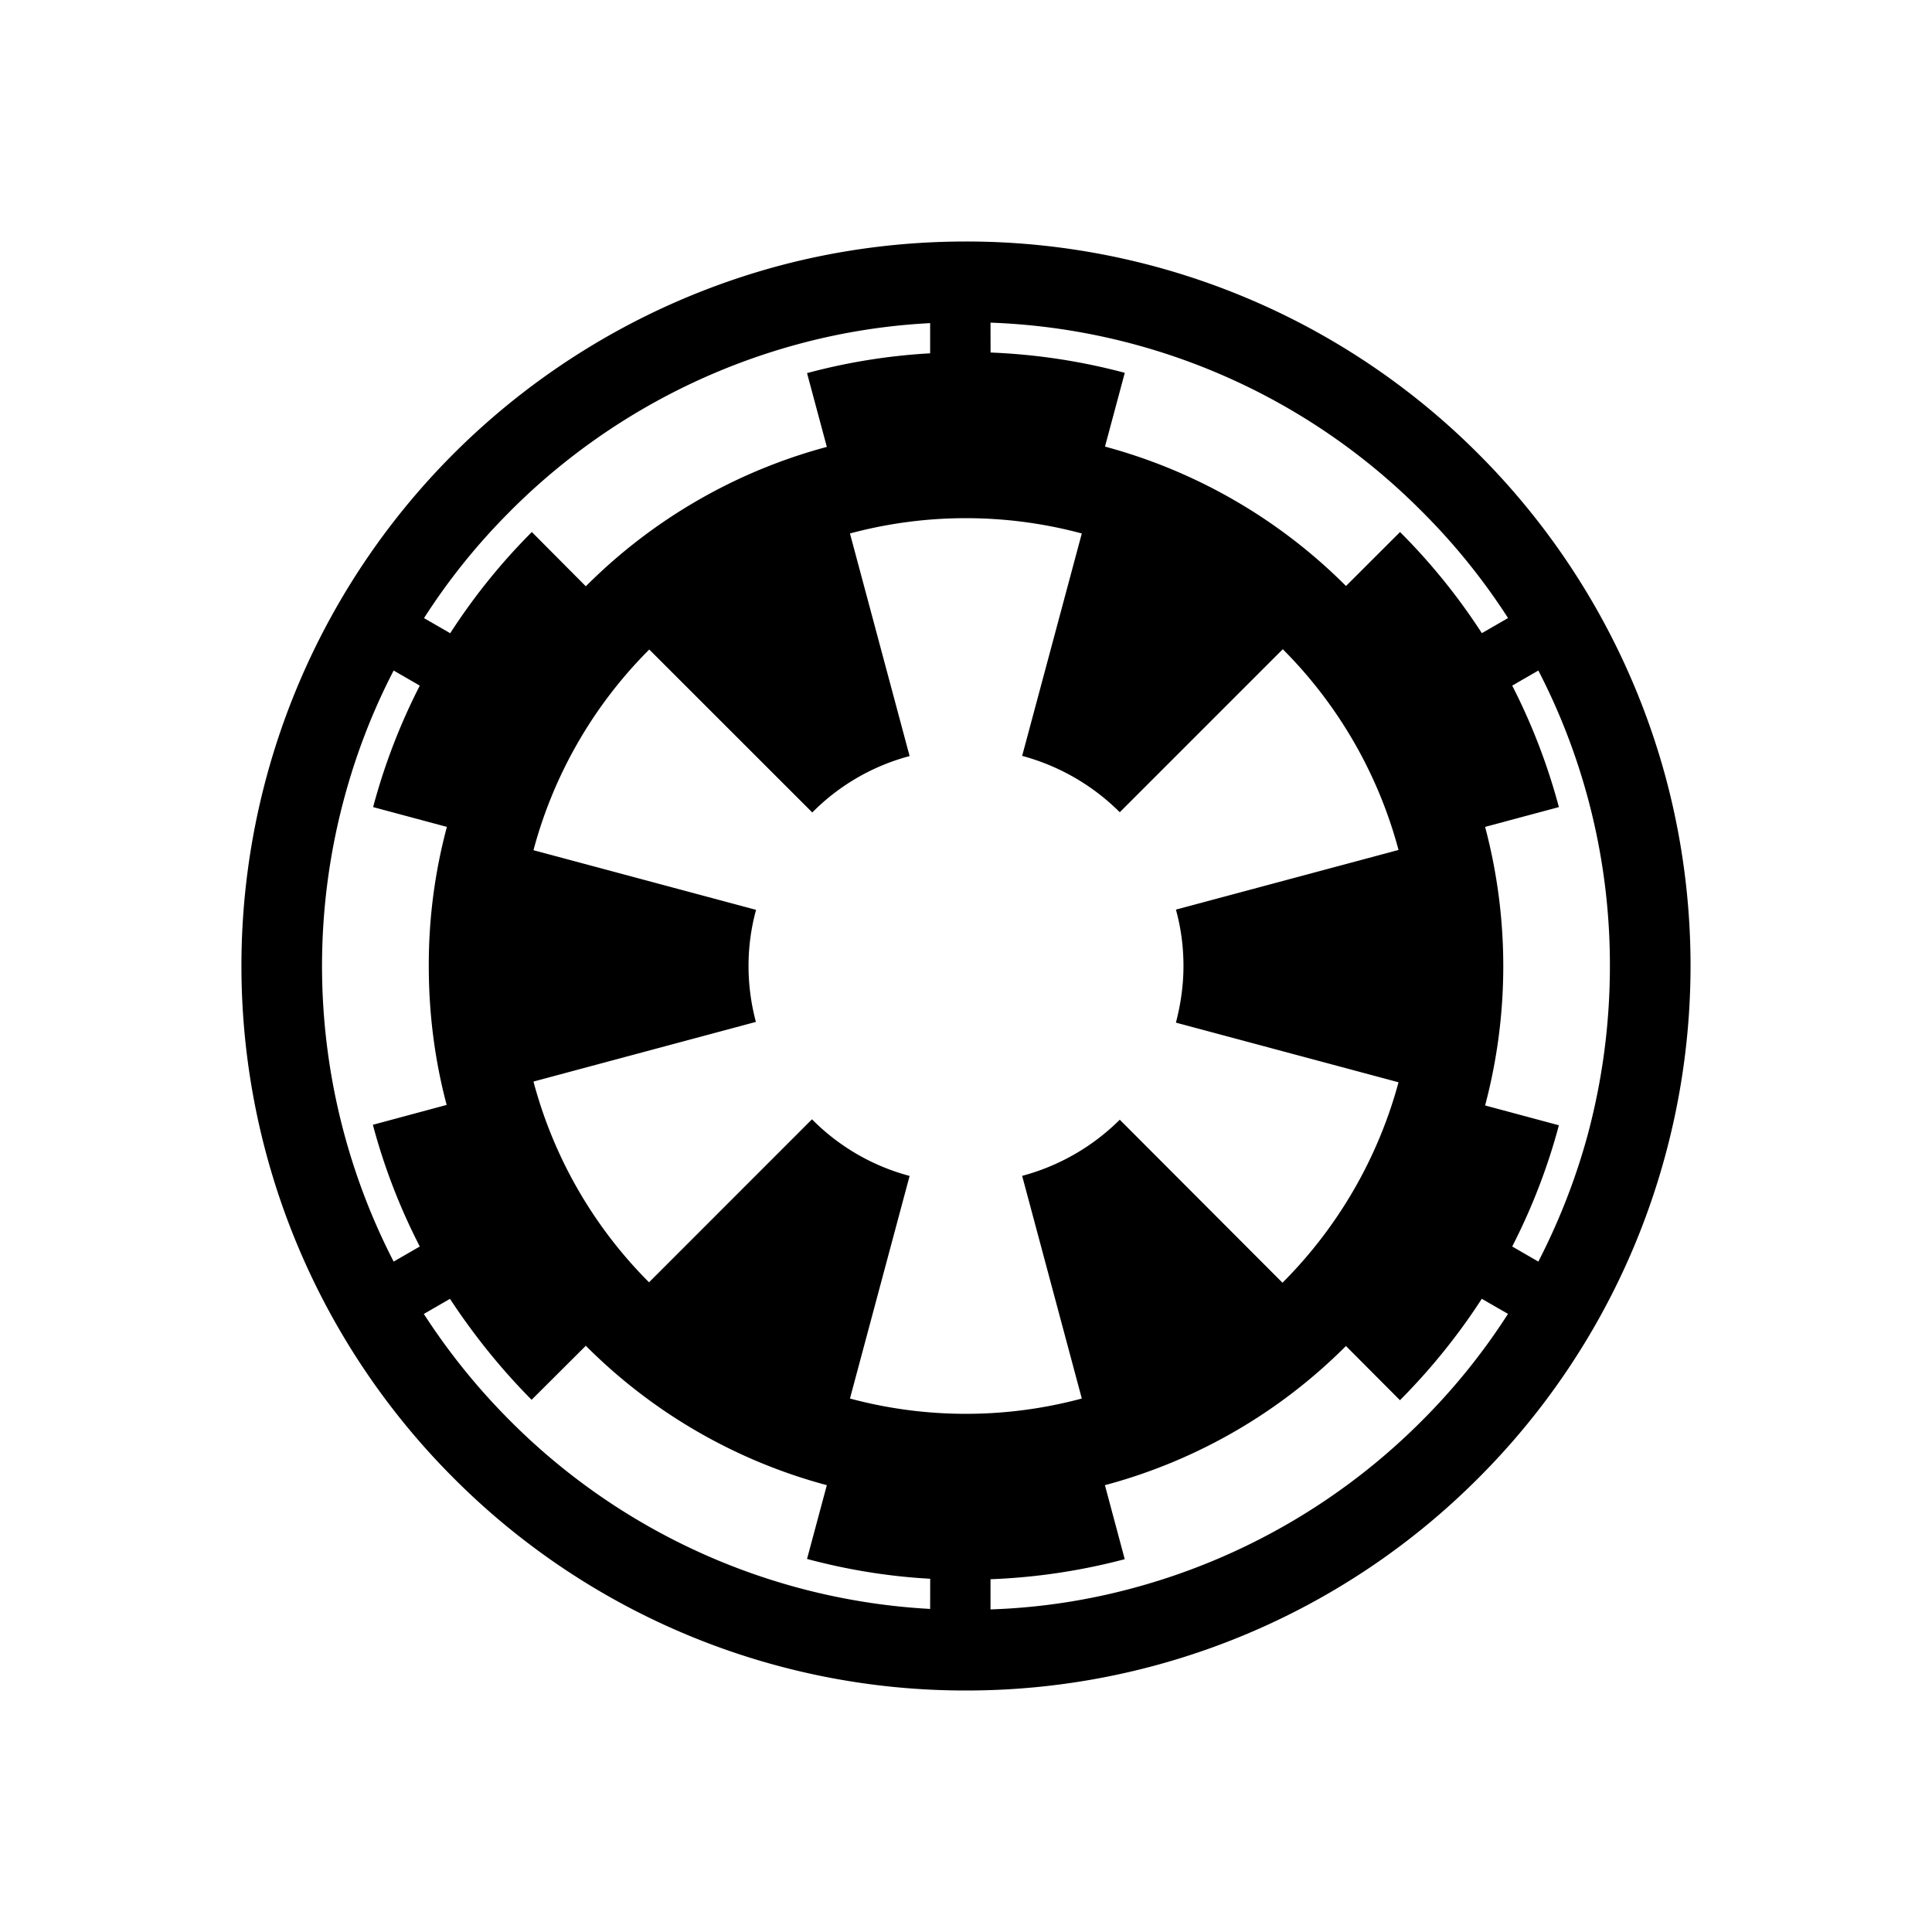 <svg xmlns="http://www.w3.org/2000/svg" viewBox="0 0 32 32" height="1em" width="1em">
  <path d="M27.594 12.895a12.003 12.003 0 0 0-3.11-5.38A11.975 11.975 0 0 0 16 4c-1.074 0-2.117.14-3.11.406a12.04 12.04 0 0 0-5.378 3.11 11.996 11.996 0 0 0 0 16.964A11.96 11.96 0 0 0 16 28a11.968 11.968 0 0 0 8.484-3.516 11.963 11.963 0 0 0 3.106-5.375 12.013 12.013 0 0 0 .004-6.214ZM16.406 5.344A10.602 10.602 0 0 1 23.54 8.46a10.54 10.54 0 0 1 1.438 1.777l-.434.25a10.181 10.181 0 0 0-1.355-1.675l-.895.894a8.91 8.91 0 0 0-3.992-2.309l.328-1.222a10.18 10.18 0 0 0-2.223-.336ZM19.602 16c0 .324-.047.637-.125.938l3.687.988a7.44 7.44 0 0 1-1.922 3.32l-2.695-2.7a3.612 3.612 0 0 1-1.617.93l.988 3.688a7.4 7.4 0 0 1-3.84 0l.988-3.687a3.556 3.556 0 0 1-1.617-.938l-2.699 2.7a7.382 7.382 0 0 1-1.914-3.325l3.684-.988a3.601 3.601 0 0 1-.122-.926c0-.32.043-.633.125-.93l-3.687-.988a7.389 7.389 0 0 1 1.918-3.324l2.7 2.699a3.55 3.55 0 0 1 1.612-.934l-.988-3.687a7.4 7.4 0 0 1 3.84 0l-.988 3.684a3.62 3.62 0 0 1 1.617.933l2.7-2.7a7.41 7.41 0 0 1 1.917 3.325l-3.687.988c.082.297.125.61.125.934ZM8.457 8.46a10.673 10.673 0 0 1 4.781-2.765 10.42 10.42 0 0 1 2.168-.343v.5a9.987 9.987 0 0 0-2.039.328l.328 1.222a8.89 8.89 0 0 0-3.992 2.309l-.894-.899c-.508.508-.961 1.07-1.352 1.676l-.434-.25a10.48 10.48 0 0 1 1.434-1.777ZM6.52 20.896a10.699 10.699 0 0 1-.824-7.656c.199-.747.476-1.462.824-2.134l.433.25a10.159 10.159 0 0 0-.773 2.012l1.222.328a8.808 8.808 0 0 0-.3 2.305c0 .797.101 1.566.296 2.3l-1.222.329c.187.703.449 1.379.777 2.016Zm8.886 5.753a10.636 10.636 0 0 1-6.953-3.113 10.758 10.758 0 0 1-1.433-1.773l.433-.25c.395.601.848 1.164 1.352 1.672l.898-.895a8.869 8.869 0 0 0 3.992 2.309l-.328 1.222c.656.176 1.34.29 2.04.328Zm8.133-3.105a10.666 10.666 0 0 1-4.781 2.762c-.754.203-1.54.324-2.352.351v-.5a10.178 10.178 0 0 0 2.223-.332l-.328-1.226a8.867 8.867 0 0 0 3.992-2.305l.895.898c.507-.511.964-1.074 1.355-1.68l.434.25a10.517 10.517 0 0 1-1.438 1.782Zm1.941-2.648-.433-.25c.324-.633.586-1.305.773-2.008l-1.222-.328a8.992 8.992 0 0 0 0-4.614l1.222-.328a10.159 10.159 0 0 0-.773-2.012l.433-.25a10.614 10.614 0 0 1 1.185 4.895c0 .957-.126 1.883-.36 2.766-.2.746-.48 1.457-.825 2.129Z"/>
</svg>
